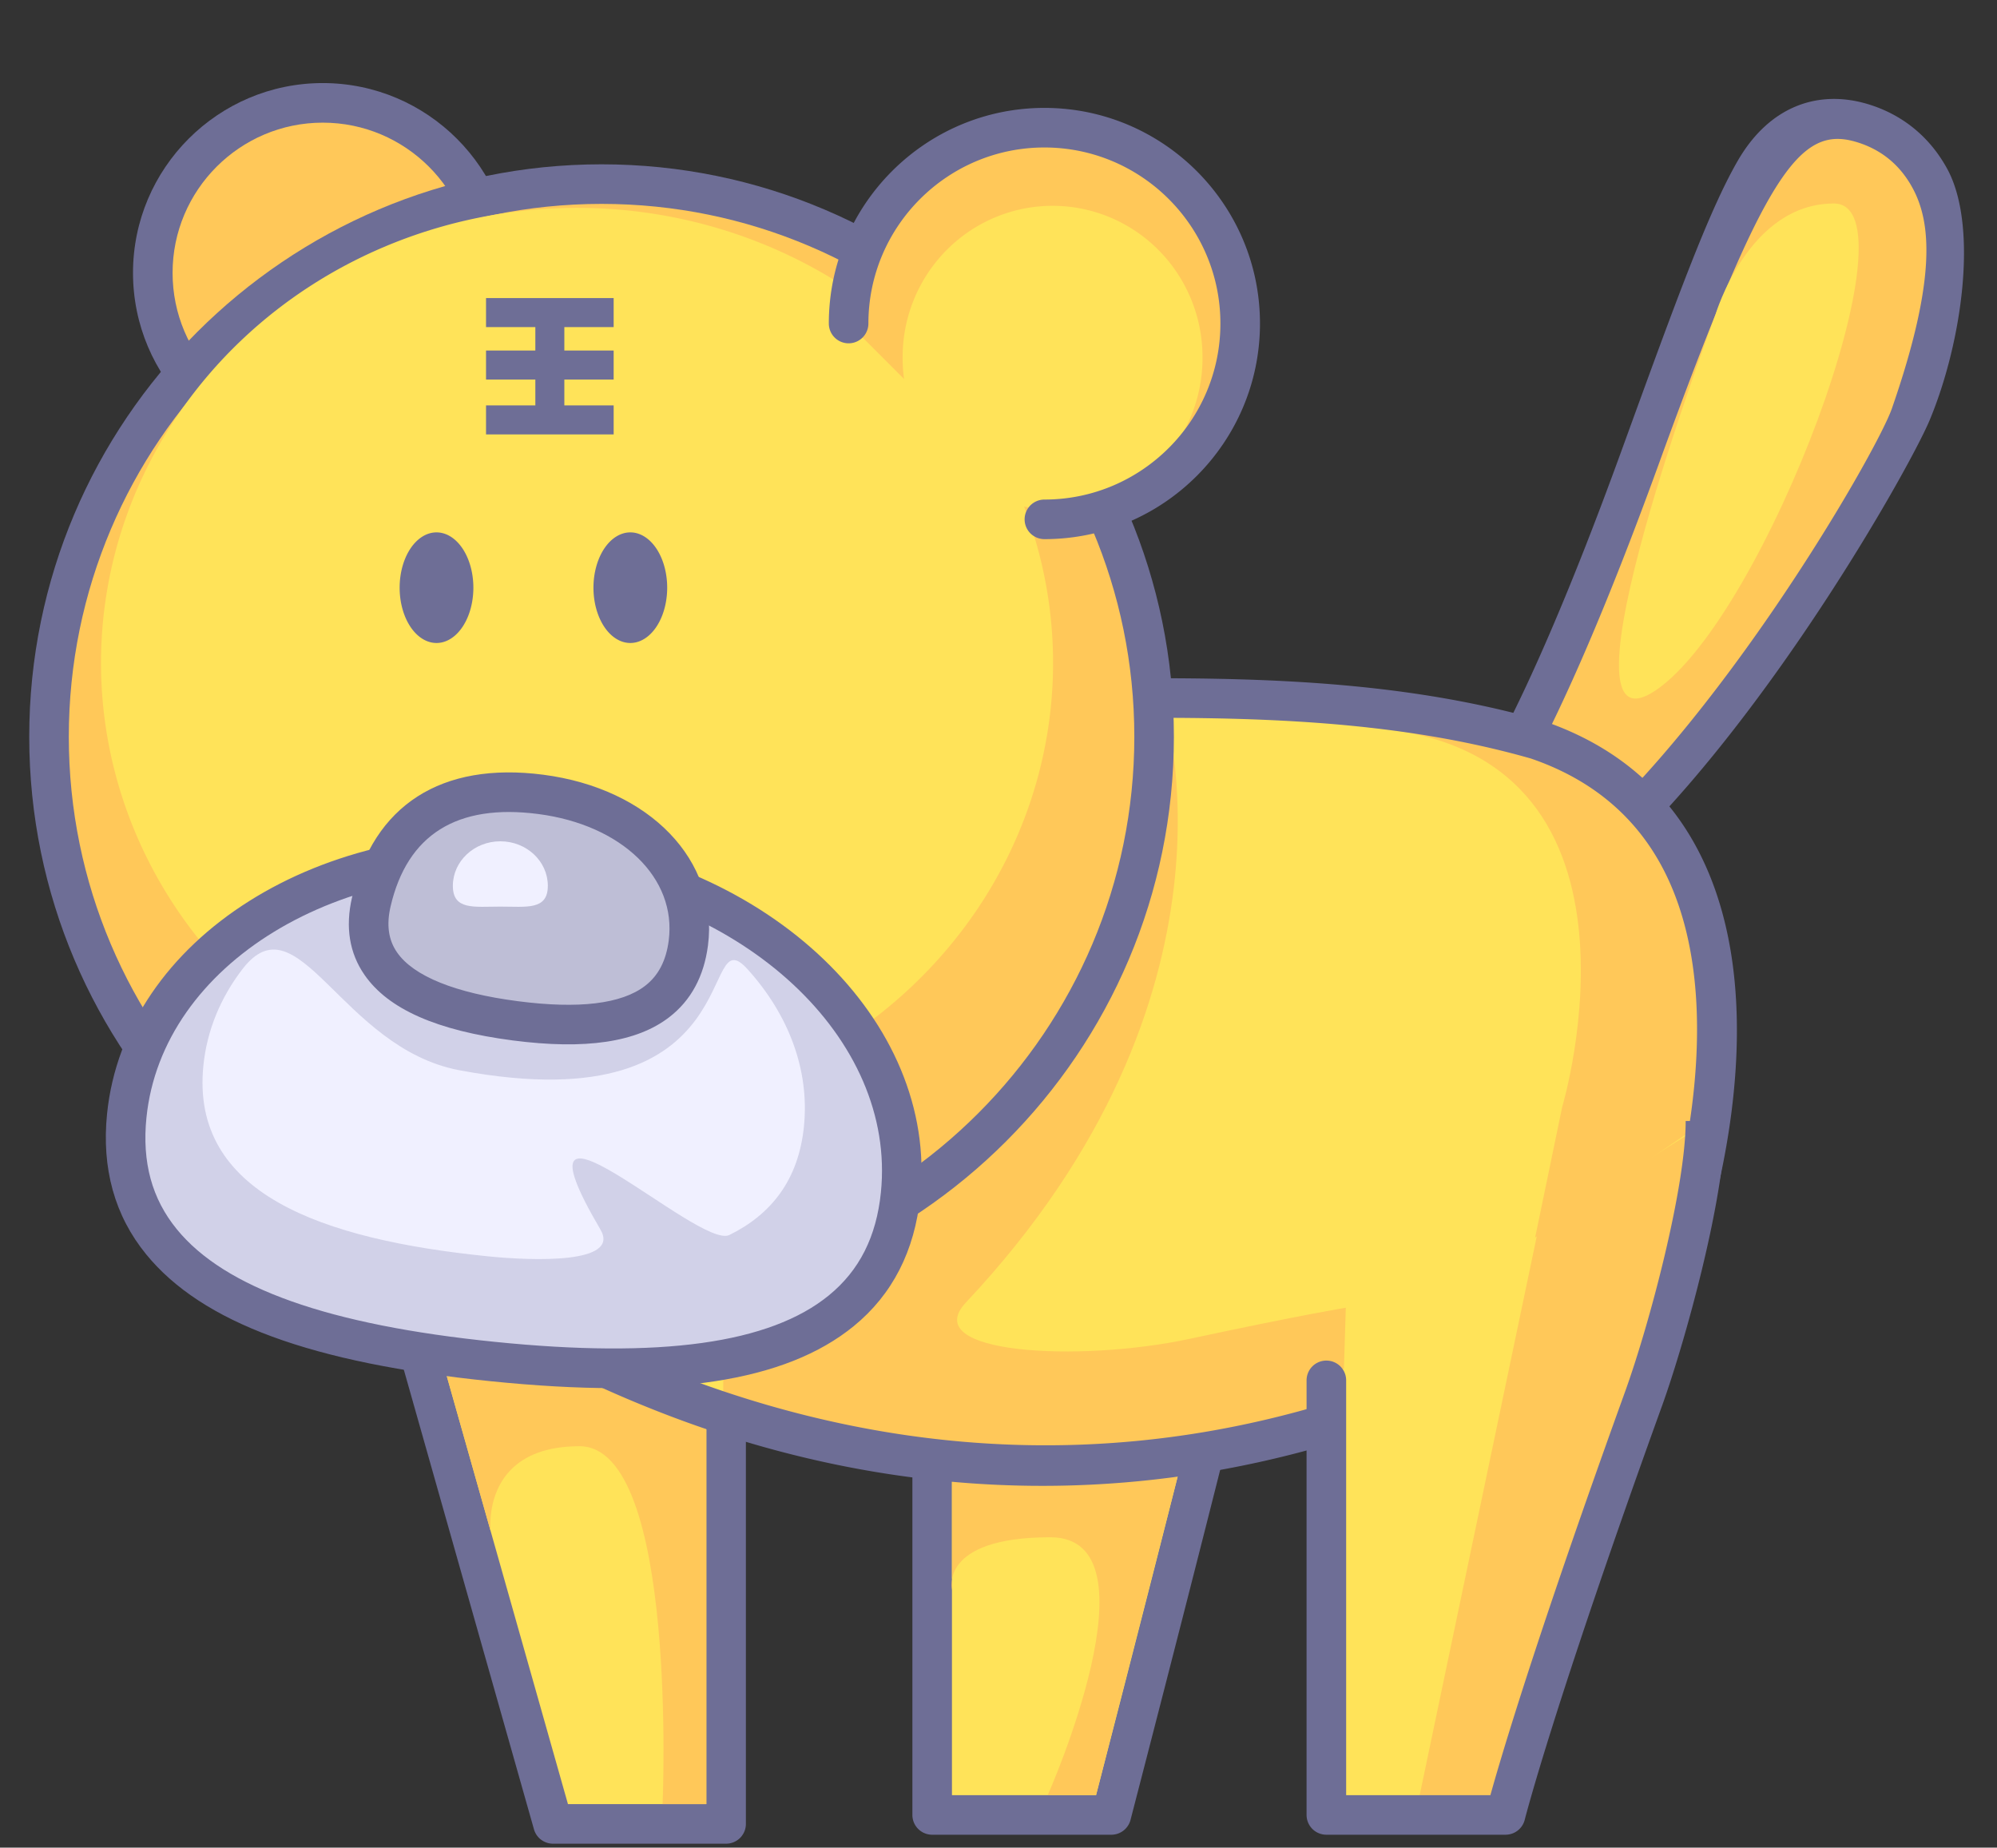 <?xml version="1.0" standalone="no"?><!DOCTYPE svg PUBLIC "-//W3C//DTD SVG 1.1//EN" "http://www.w3.org/Graphics/SVG/1.1/DTD/svg11.dtd"><svg t="1734541674927" class="icon" viewBox="0 0 1107 1024" version="1.1" xmlns="http://www.w3.org/2000/svg" p-id="3265" xmlns:xlink="http://www.w3.org/1999/xlink" width="216.211" height="200"><rect x="0" y="0" width="1107" height="1024" fill="#333333" stroke="none"/><path d="M200 634.652l106.541 376.187h95.968v-249.848" fill="#FFE359" p-id="3266"></path><path d="M189.449 637.644l106.541 376.187a10.976 10.976 0 0 0 10.551 7.975h95.964a10.967 10.967 0 0 0 10.967-10.967v-249.848a10.967 10.967 0 1 0-21.935 0v249.848a10.967 10.967 0 0 1 10.967-10.967H306.541a10.967 10.967 0 0 1 10.551 7.962l-106.541-376.187a10.972 10.972 0 0 0-13.538-7.563 10.994 10.994 0 0 0-7.563 13.56z" fill="#6E6E96" p-id="3267"></path><path d="M271.967 848.506s-0.583-4.935 0.487-11.608c2.237-13.911 11.7-35.372 48.774-35.372 54.837 0 46.063 198.337 46.063 198.337h24.251V792.059l-57.438-22.764-86.444-6.611M819.074 450.901s30.217-32.691 89.809-196.578 80.772-198.644 122.992-186.234c42.211 12.415 56.727 62.36 27.374 161.443-8.471 28.568-107.923 197.39-200.711 264.163" fill="#FFC859" p-id="3268"></path><path d="M827.128 458.341c1.294-1.399 32.402-36.201 92.051-200.272l0.864-2.386c58.171-159.974 77.491-186.26 108.721-177.074 13.832 4.071 24.4 12.648 31.388 25.501 9.914 18.219 14.082 48.875-11.424 122.307-8.756 25.198-105.361 192.709-196.596 258.377a10.967 10.967 0 1 0 12.81 17.807c95.315-68.59 192.753-240.917 204.817-269.949 17.907-43.093 26.98-107.216 9.673-139.022-9.743-17.899-25.12-30.366-44.47-36.061-27.151-7.984-54.165 1.184-71.735 31.643-16.21 28.107-34.121 77.368-63.799 158.978l-0.864 2.382c-57.32 157.657-87.335 192.639-87.638 192.972l0.088-0.092a10.959 10.959 0 0 0 0.619 15.499 10.954 10.954 0 0 0 15.495-0.61z" fill="#6E6E96" p-id="3269"></path><path d="M178.921 151.235m-94.227 0a94.227 94.227 0 1 0 188.453 0 94.227 94.227 0 1 0-188.453 0Z" fill="#FFC859" p-id="3270"></path><path d="M262.18 151.235c0 45.909-37.35 83.259-83.259 83.259s-83.259-37.35-83.259-83.259 37.35-83.259 83.259-83.259 83.259 37.346 83.259 83.259z m-83.259-105.198c-58.004 0-105.194 47.19-105.194 105.194s47.19 105.194 105.194 105.194 105.194-47.19 105.194-105.194-47.19-105.194-105.194-105.194z" fill="#6E6E96" p-id="3271"></path><path d="M516.731 769.984v235.889h99.333s32.27-124.159 57.122-223.461" fill="#FFE359" p-id="3272"></path><path d="M505.764 769.984v235.889a10.967 10.967 0 0 0 10.967 10.967h99.333c4.997 0 9.357-3.378 10.616-8.208 0.316-1.228 32.569-125.33 57.131-223.571a10.972 10.972 0 1 0-21.281-5.321c-24.532 98.127-56.758 222.132-57.083 223.373a10.963 10.963 0 0 1 10.616-8.208h-99.333a10.967 10.967 0 0 1 10.967 10.967v-235.889a10.967 10.967 0 1 0-21.935 0z" fill="#6E6E96" p-id="3273"></path><path d="M155.49 637.495s348.822 355.174 775.919 54.722c0 0 80.763-227.738-79.452-282.285-103.224-29.546-211.419-22.351-316.442-22.215-11.358 0.167-22.702 0.224-34.012 0.281-146.238 0-282.728 21.935-282.728 21.935l-63.286 227.563" fill="#FFE359" p-id="3274"></path><path d="M645.137 391.357s51.178 159.39-109.673 330.484c-26.914 28.616 62.553 33.336 123.97 20.171s86.589-17.249 86.589-17.249l-2.014 64.922s-179.307 69.607-343.092-3.505v-67.835c0.009 0.004 234.81-272.779 244.22-326.988z" fill="#FFC859" p-id="3275"></path><path d="M527.699 881.228s-7.484-29.243 54.556-29.243c62.053 0-1.456 142.917-1.456 142.917h26.778l45.242-176.539-125.119 2.838v60.026zM786.975 994.915l78.965-381.276s59.917-199.772-108.225-210.471c0 0 237.977-41.685 174.749 242.378-63.224 284.062-97.885 349.37-97.885 349.37h-47.603z" fill="#FFC859" p-id="3276"></path><path d="M147.668 645.18c3.632 3.698 90.568 91.151 231.866 142.65 130.73 47.642 333.687 71.288 558.183-86.642l2.856-2.014 1.171-3.29c1.873-5.277 45.33-130.261 1.728-220.324-17.719-36.591-47.322-62.163-87.993-76.012l-0.263-0.088-0.259-0.075c-88.195-25.238-179.982-24.137-268.769-23.066l-50.717 0.43-33.994 0.281c-145.431 0-283.097 21.851-284.47 22.075l-6.944 1.114-1.882 6.773-63.268 227.563a10.967 10.967 0 0 0 21.132 5.878l63.268-227.567-8.826 7.892c1.36-0.219 137.368-21.794 280.991-21.794l34.17-0.281 50.814-0.43c87.199-1.048 177.363-2.132 262.461 22.22l-0.522-0.162c34.889 11.88 60.228 33.661 75.288 64.747 39.618 81.746-2.202 202.281-2.641 203.492l4.027-5.304c-414.683 291.722-758.354-49.95-761.776-53.437a10.967 10.967 0 1 0-15.631 15.372z" fill="#6E6E96" p-id="3277"></path><path d="M735.24 765.018v240.851h99.337s15.069-60.588 76.451-230.537c12.753-35.31 34.345-113.937 34.345-154.038" fill="#FFE359" p-id="3278"></path><path d="M333.463 408.33m-306.291 0a306.291 306.291 0 1 0 612.581 0 306.291 306.291 0 1 0-612.581 0Z" fill="#FFC859" p-id="3279"></path><path d="M628.791 408.33c0 162.851-132.481 295.328-295.323 295.328-162.843 0-295.328-132.476-295.328-295.328 0-162.843 132.485-295.328 295.328-295.328 162.838 0 295.323 132.485 295.323 295.328z m-295.323-317.262c-174.937 0-317.262 142.321-317.262 317.262 0 174.937 142.321 317.262 317.262 317.262 174.937 0 317.258-142.321 317.258-317.262 0-174.942-142.321-317.262-317.258-317.262z" fill="#6E6E96" p-id="3280"></path><path d="M55.995 367.387a263.878 252.187 0 1 0 527.756 0 263.878 252.187 0 1 0-527.756 0Z" fill="#FFE359" p-id="3281"></path><path d="M499.223 661.938c-9.27 91.305-107.646 104.69-226.102 92.661-118.456-12.016-212.134-44.905-202.864-136.218 9.27-91.305 112.814-155.578 231.27-143.566 118.456 12.046 206.966 95.819 197.697 187.124z" fill="#D1D1E8" p-id="3282"></path><path d="M414.538 537.302c22.386 24.878 34.319 55.372 31.108 87.032-3.014 29.625-18.105 48.682-41.373 60.14-16.876 8.318-126.901-97.346-71.419-3.018 11.191 19.039-37.065 17.403-62.68 14.788-91.932-9.331-164.628-34.837-157.434-105.712 1.992-19.631 9.599-37.649 21.509-53.244 31.09-40.711 54.784 43.558 120.447 55.867 163.777 30.708 132.125-86.664 159.842-55.854z" fill="#F0F0FF" p-id="3283"></path><path d="M488.313 660.829c-2.501 24.624-11.954 43.312-28.892 57.131-32.669 26.637-93.244 35.052-185.185 25.712-91.937-9.327-149.585-29.73-176.236-62.422-13.819-16.934-19.324-37.153-16.824-61.777 8.647-85.141 107.001-145.141 219.25-133.744 112.239 11.41 196.53 89.958 187.888 175.1zM302.636 463.917c-124.282-12.617-233.419 56.183-243.29 153.358-3.075 30.27 4.207 56.482 21.649 77.859 30.941 37.929 91.638 60.294 191.015 70.371 99.386 10.094 163.338 0.386 201.263-30.546 21.382-17.451 33.779-41.632 36.855-71.928 9.871-97.162-83.216-186.492-207.493-199.114z" fill="#6E6E96" p-id="3284"></path><path d="M381.57 522.658c-5.506 42.452-45.62 49.625-95.881 43.097-50.265-6.519-89.541-24.189-79.86-65.896 10.621-45.716 43.628-66.133 93.88-59.623 50.265 6.519 87.348 39.947 81.86 82.422z" fill="#BEBED6" p-id="3285"></path><path d="M370.695 521.25c-1.461 11.244-5.747 19.465-13.108 25.133-13.016 10.024-36.732 12.889-70.485 8.502-34.665-4.488-57.828-13.836-66.984-27.023-4.804-6.923-5.984-15.262-3.606-25.501 9.252-39.824 36.771-57.061 81.79-51.226 46.422 6.001 76.868 35.495 72.393 70.116zM301.118 429.361c-56.451-7.313-94.086 16.841-105.975 68.015-3.808 16.394-1.465 30.853 6.949 42.974 13.152 18.934 40.031 30.801 82.176 36.284 40.294 5.234 68.651 1.022 86.699-12.876 12.033-9.27 19.259-22.623 21.474-39.697 6.111-47.221-32.297-87.045-91.323-94.701zM340.166 181.276v-16.078H269.423v16.078h27.335v13.007h-27.335v16.078h27.335v14.328h-27.335v16.078h70.744v-16.078H312.831v-14.328h27.335v-16.078H312.831v-13.007z" fill="#6E6E96" p-id="3286"></path><path d="M470.414 179.302c0-59.939 48.594-108.532 108.532-108.532 59.939 0 108.532 48.594 108.532 108.532 0 59.943-48.594 108.532-108.532 108.532" fill="#FFC859" p-id="3287"></path><path d="M221.535 325.707a30.651 20.434 90 1 0 40.869 0 30.651 20.434 90 1 0-40.869 0Z" fill="#6E6E96" p-id="3288"></path><path d="M328.975 325.707a30.651 20.434 90 1 0 40.869 0 30.651 20.434 90 1 0-40.869 0Z" fill="#6E6E96" p-id="3289"></path><path d="M500.359 198.184a83.825 83.115 90 1 0 166.229 0 83.825 83.115 90 1 0-166.229 0Z" fill="#FFE359" p-id="3290"></path><path d="M481.381 179.302c0-53.797 43.768-97.565 97.565-97.565 53.801 0 97.565 43.768 97.565 97.565 0 53.797-43.768 97.565-97.565 97.565a10.967 10.967 0 1 0 0 21.935c65.896 0 119.5-53.608 119.5-119.5s-53.608-119.5-119.5-119.5c-65.892 0-119.5 53.608-119.5 119.5a10.967 10.967 0 1 0 21.935 0z" fill="#6E6E96" p-id="3291"></path><path d="M852.778 680.894l-65.804 314.02h56.359l104.22-373.617z" fill="#FFC859" p-id="3292"></path><path d="M724.272 765.018v240.851a10.967 10.967 0 0 0 10.967 10.967h99.337a10.98 10.98 0 0 0 10.643-8.318c0.149-0.61 15.762-62.329 76.131-229.458 12.191-33.779 35.003-114.744 35.003-157.776 0-6.058-4.909-10.967-10.967-10.967s-6.58 4.909-6.58 10.967h-4.387c0 36.732-19.921 112.2-33.7 150.331-60.869 168.546-76.148 229.125-76.771 231.608a10.937 10.937 0 0 1 10.643-8.318H735.248a10.967 10.967 0 0 1 10.967 10.967v-240.846c0-6.072-4.909-10.967-10.967-10.967a10.959 10.959 0 0 0-10.976 10.959z" fill="#6E6E96" p-id="3293"></path><path d="M303.68 490.941c0 13.63-11.788 11.516-26.322 11.516s-26.322 2.11-26.322-11.516 11.788-24.676 26.322-24.676 26.322 11.046 26.322 24.676z" fill="#F0F0FF" p-id="3294"></path><path d="M950.967 174.292s18.153-61.505 65.589-61.505c47.431 0-38.096 228.739-98.706 269.796-60.627 41.057 33.117-208.291 33.117-208.291z" fill="#FFE359" p-id="3295"></path></svg>